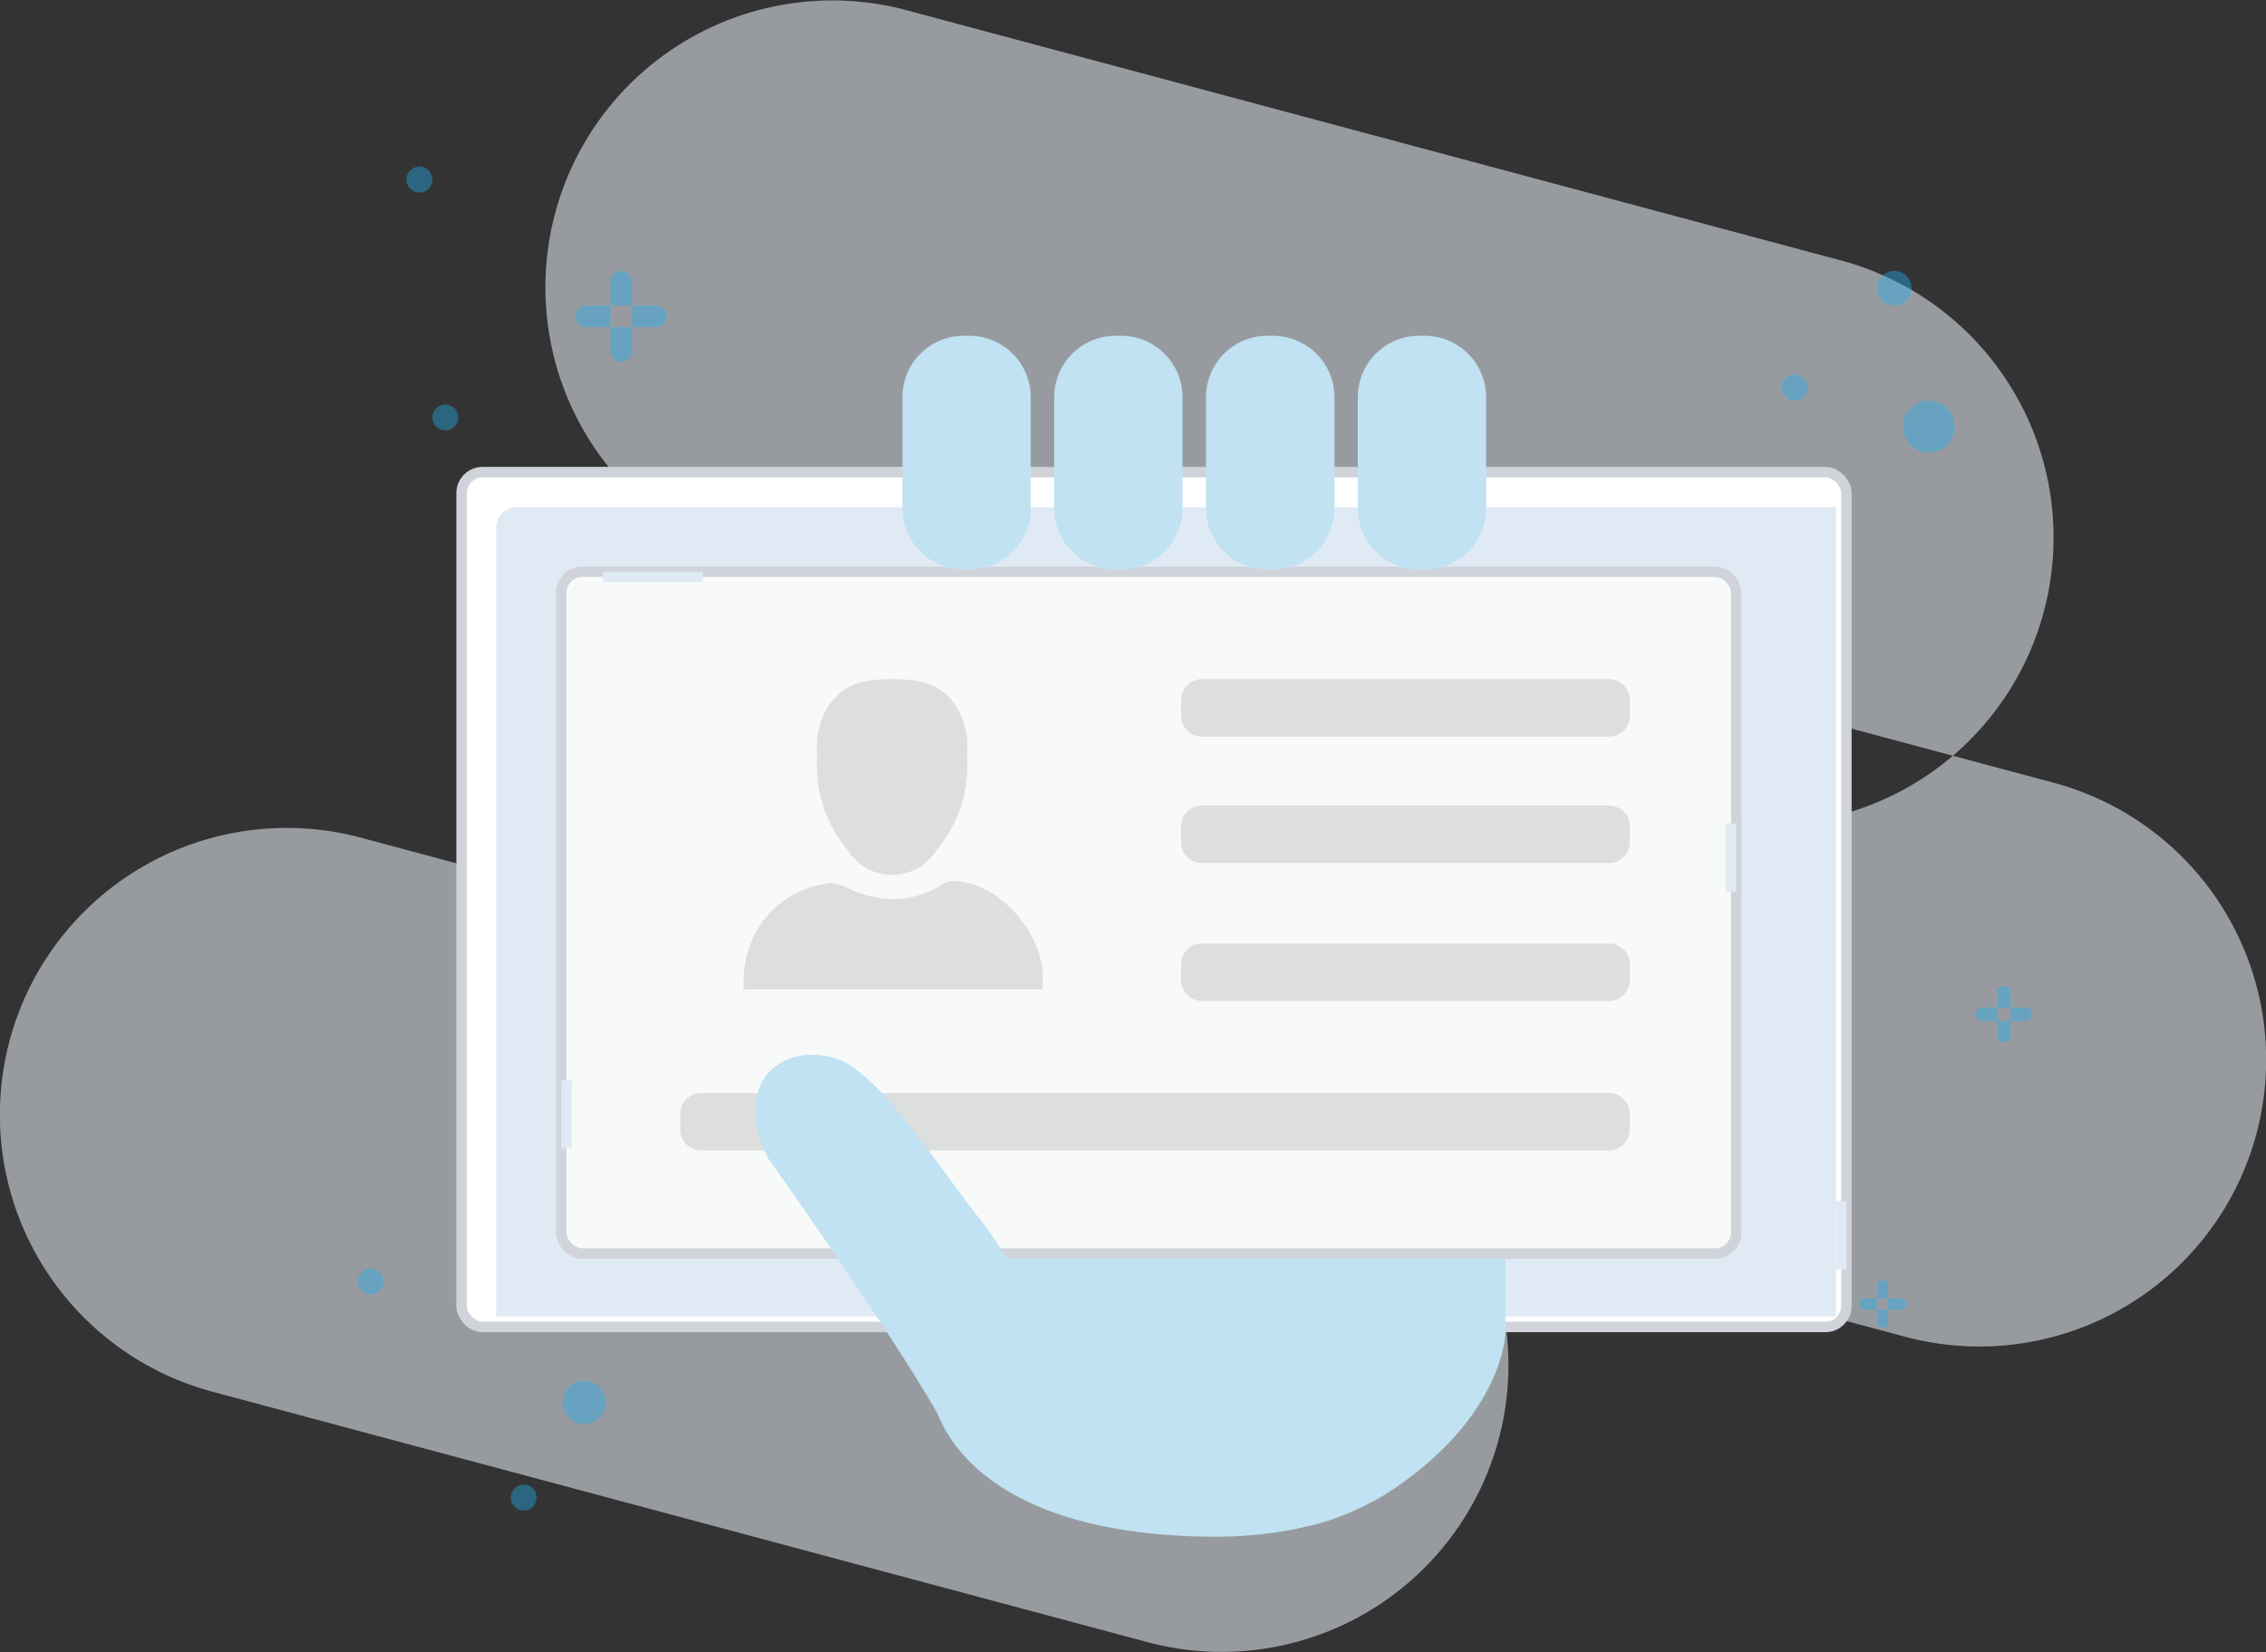 <svg id="kyc-icon" xmlns="http://www.w3.org/2000/svg" width="432" height="315.031" viewBox="0 0 432 315.031"><rect x="0" y="0" width="432" height="315.031" fill="#333333" stroke="none"/><defs><style>.cls-1 { fill: #e6edf6; opacity: 0.56; } .cls-1, .cls-2, .cls-4, .cls-6, .cls-7, .cls-8 { fill-rule: evenodd; } .cls-2 { fill: #1faff1; opacity: 0.4; } .cls-3 { fill: #fff; } .cls-3, .cls-5 { stroke: #d1d3db; stroke-width: 2px; } .cls-4 { fill: #e0eaf5; } .cls-5 { fill: #f8fafa; } .cls-6 { opacity: 0.11; } .cls-7 { fill: #dddfdf; } .cls-8 { fill: #c0e2f2; }</style></defs><path id="Rounded_Rectangle_2_copy_5" data-name="Rounded Rectangle 2 copy 5" class="cls-1" d="M178.6,6.853L356.958,54.63a54.706,54.706,0,0,1-28.325,105.682L150.276,112.534A54.706,54.706,0,0,1,178.6,6.853Zm40.544,99.592L397.5,154.221a54.686,54.686,0,0,1-28.315,105.644L190.83,212.089A54.687,54.687,0,0,1,219.146,106.445ZM74.821,164.708l178.352,47.775a54.687,54.687,0,0,1-28.315,105.645L46.506,270.352A54.686,54.686,0,0,1,74.821,164.708Z" transform="translate(-6 -4.969)"/><path id="plus" class="cls-2" d="M124.438,56.625a2.062,2.062,0,0,1,2.062,2.063V71.875a2.063,2.063,0,1,1-4.125,0V58.688A2.062,2.062,0,0,1,124.438,56.625Zm-6.595,6.594h13.22a2.062,2.062,0,0,1,2.062,2.062h0a2.062,2.062,0,0,1-2.062,2.062h-13.22a2.062,2.062,0,0,1-2.062-2.062h0A2.062,2.062,0,0,1,117.843,63.219ZM388.031,193a1.282,1.282,0,0,1,1.282,1.281v8.188a1.282,1.282,0,0,1-2.563,0v-8.188A1.282,1.282,0,0,1,388.031,193Zm-4.093,4.094h8.187a1.281,1.281,0,0,1,0,2.562h-8.187A1.281,1.281,0,1,1,383.938,197.094Zm-19.047,52a1.078,1.078,0,0,1,1.078,1.078v6.906a1.078,1.078,0,0,1-2.156,0v-6.906A1.077,1.077,0,0,1,364.891,249.094Zm-3.469,3.469h6.937a1.078,1.078,0,1,1,0,2.156h-6.937A1.078,1.078,0,0,1,361.422,252.563Z" transform="translate(-6 -4.969)"/><path id="circle" class="cls-2" d="M373.75,81.375a4.938,4.938,0,1,1-4.969,4.938A4.954,4.954,0,0,1,373.75,81.375ZM117.422,268.281a4.125,4.125,0,1,1-4.141,4.125A4.133,4.133,0,0,1,117.422,268.281ZM348.141,76.406a2.484,2.484,0,1,1-2.485,2.484A2.484,2.484,0,0,1,348.141,76.406Zm19-19.781a3.3,3.3,0,1,1-3.3,3.3A3.3,3.3,0,0,1,367.141,56.625ZM76.688,246.844a2.469,2.469,0,1,1-2.469,2.469A2.469,2.469,0,0,1,76.688,246.844Zm29.171,41.219a2.469,2.469,0,1,1-2.484,2.468A2.477,2.477,0,0,1,105.859,288.063ZM85.953,36.719A2.484,2.484,0,1,1,83.469,39.2,2.484,2.484,0,0,1,85.953,36.719Zm4.953,45.375a2.469,2.469,0,1,1-2.469,2.469A2.469,2.469,0,0,1,90.906,82.094Z" transform="translate(-6 -4.969)"/><rect id="Rounded_Rectangle_1743_copy" data-name="Rounded Rectangle 1743 copy" class="cls-3" x="88" y="90.031" width="264" height="163" rx="4" ry="4"/><path id="Rounded_Rectangle_1743_copy_2" data-name="Rounded Rectangle 1743 copy 2" class="cls-4" d="M104.583,101.673H356V256H100.583V105.673A4,4,0,0,1,104.583,101.673Z" transform="translate(-6 -4.969)"/><rect id="Rounded_Rectangle_1743_copy_3" data-name="Rounded Rectangle 1743 copy 3" class="cls-5" x="107" y="109.031" width="224" height="130" rx="4" ry="4"/><path class="cls-6" d="M204.649,193.644H147.787c-0.6-10.73,6.448-19.293,16.65-20.261a7.567,7.567,0,0,1,3.331,1.041c5.769,2.514,11.475,2.843,17.128-.329a5.988,5.988,0,0,1,2.121-1.055C196.234,172.359,206.286,183.937,204.649,193.644Zm-14.267-44.152a23.9,23.9,0,0,0-.054-3.944c-0.848-6.248-4.606-10.178-10.161-10.828-0.562-.066-1.109-0.117-1.644-0.159-0.773-.07-1.59-0.1-2.44-0.094s-1.668.024-2.44,0.094c-0.536.042-1.082,0.093-1.644,0.159-5.556.65-9.313,4.58-10.161,10.828a23.885,23.885,0,0,0-.054,3.943,24.926,24.926,0,0,0,5.814,17.567c0.1,0.147.192,0.3,0.3,0.443a9.93,9.93,0,0,0,16.372,0c0.107-.147.195-0.3,0.3-0.443A24.924,24.924,0,0,0,190.382,149.492Z" transform="translate(-6 -4.969)"/><path id="Rounded_Rectangle_1744_copy_3" data-name="Rounded Rectangle 1744 copy 3" class="cls-7" d="M235.156,134.469h77.563a4,4,0,0,1,4,4v2.969a4,4,0,0,1-4,4H235.156a4,4,0,0,1-4-4v-2.969A4,4,0,0,1,235.156,134.469Zm0,24.094h77.563a4,4,0,0,1,4,4v2.968a4,4,0,0,1-4,4H235.156a4,4,0,0,1-4-4v-2.968A4,4,0,0,1,235.156,158.563Zm0,26.312h77.563a4,4,0,0,1,4,4v2.969a4,4,0,0,1-4,4H235.156a4,4,0,0,1-4-4v-2.969A4,4,0,0,1,235.156,184.875Zm-95.468,28.5H312.719a4,4,0,0,1,4,4v2.969a4,4,0,0,1-4,4H139.688a4,4,0,0,1-4-4v-2.969A4,4,0,0,1,139.688,213.375Z" transform="translate(-6 -4.969)"/><path class="cls-4" d="M113,211h2v13h-2V211Zm8-97h19v2H121v-2Zm214,48h2v13h-2V162Zm21,72h2v13h-2V234Z" transform="translate(-6 -4.969)"/><path class="cls-8" d="M271.577,288.978c-0.253.138-.425,0.285-0.642,0.423-0.95.617-1.945,1.188-2.931,1.731-0.887.469-1.764,0.929-2.687,1.362-0.877.4-1.727,0.828-2.65,1.187a52.334,52.334,0,0,1-5.97,2.015c-0.633.148-1.3,0.286-1.945,0.433-1.836.432-3.745,0.791-5.762,1.077-0.742.11-1.511,0.221-2.325,0.285a79.253,79.253,0,0,1-8.621.506c-34.283,0-48.8-12.289-53.288-23.4-8.44-15.028-32.175-48.643-32.242-48.636-6.992-13.855,1.67-21.84,11.916-19.438,7.951,1.868,16.671,15.562,27.662,30.011A74.4,74.4,0,0,1,198,245h95l-0.012,14.1S292.88,274.594,271.577,288.978Zm6.178-175.41h-1.3a11.7,11.7,0,0,1-11.6-11.789V80.829A11.711,11.711,0,0,1,276.453,69h1.266a11.712,11.712,0,0,1,11.6,11.826l0.027,20.913A11.7,11.7,0,0,1,277.755,113.568Zm-28.937,0h-1.312a11.718,11.718,0,0,1-11.587-11.789V80.829A11.7,11.7,0,0,1,247.506,69h1.312a11.727,11.727,0,0,1,11.588,11.826v20.95A11.7,11.7,0,0,1,248.818,113.568Zm-28.974,0h-1.275a11.7,11.7,0,0,1-11.587-11.789V80.829A11.7,11.7,0,0,1,218.569,69h1.275a11.7,11.7,0,0,1,11.588,11.826v20.913A11.681,11.681,0,0,1,219.844,113.568Zm-28.937,0h-1.275a11.727,11.727,0,0,1-11.588-11.826V80.792A11.688,11.688,0,0,1,189.6,69h1.311A11.7,11.7,0,0,1,202.5,80.792v20.987A11.7,11.7,0,0,1,190.907,113.568Z" transform="translate(-6 -4.969)"/></svg>